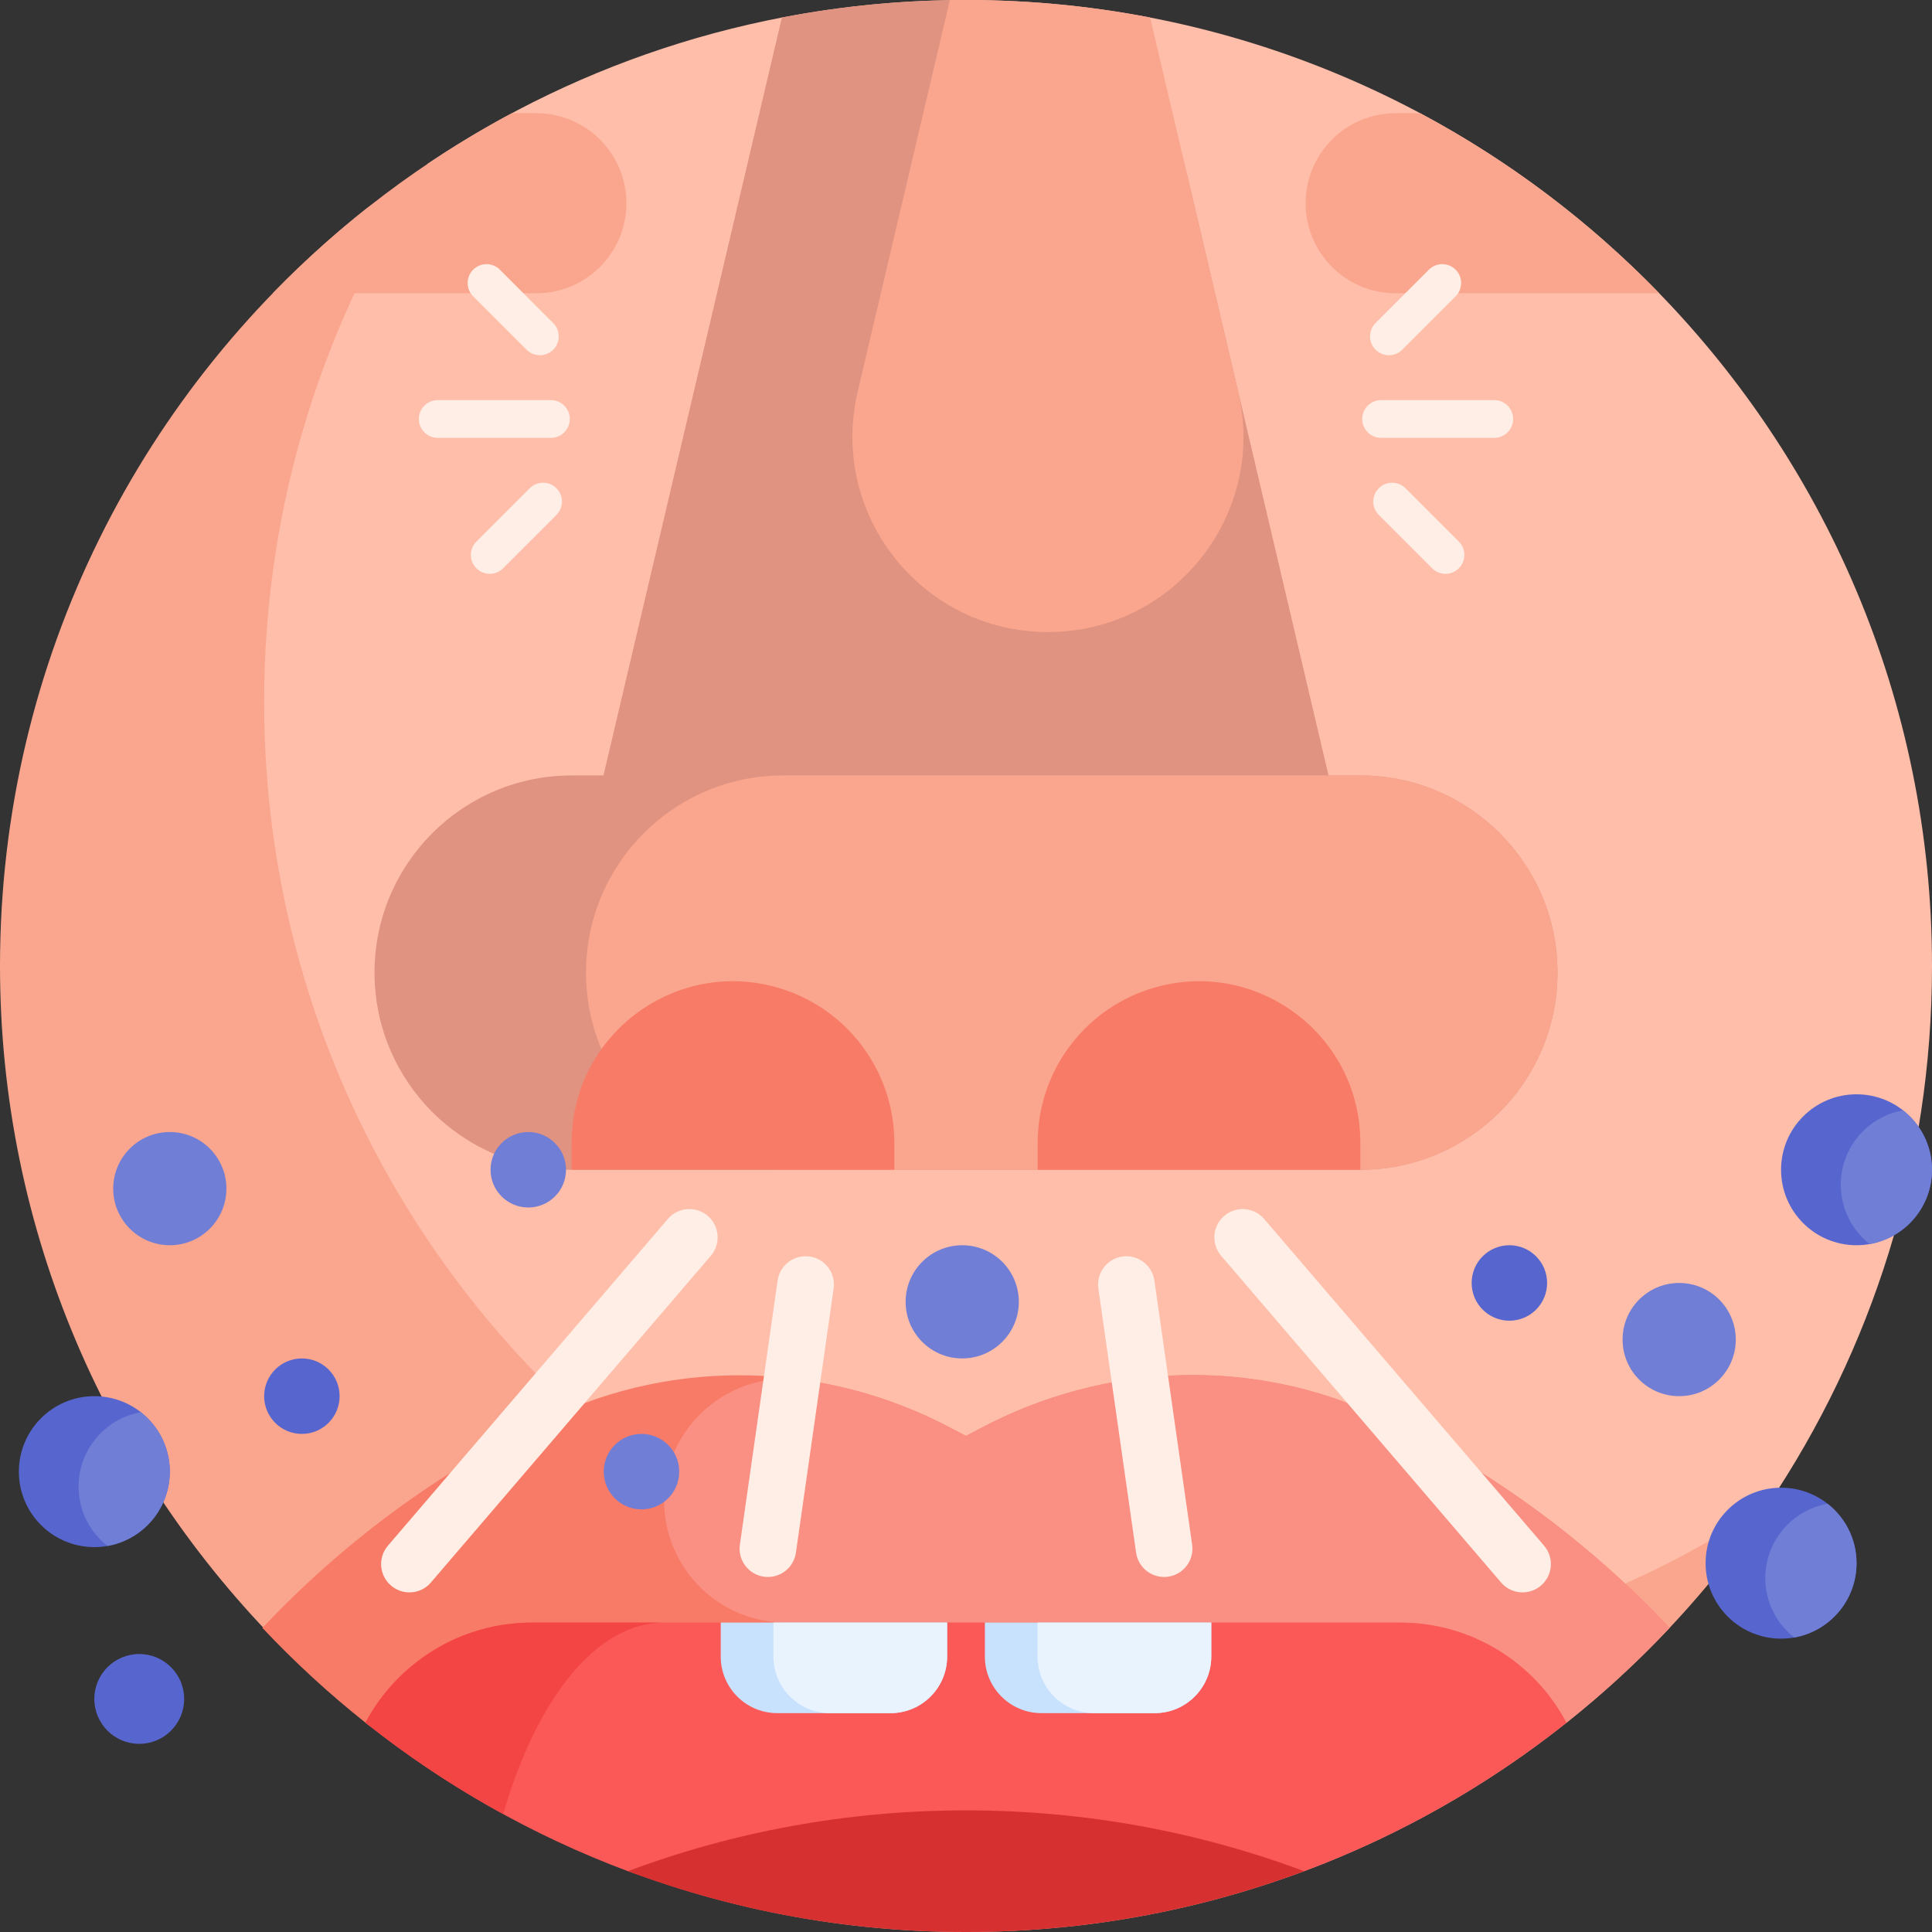 <svg id="Capa_1" enable-background="new 0 0 512 512" height="512" viewBox="0 0 512 512" width="512" xmlns="http://www.w3.org/2000/svg"><rect x="0" y="0" width="512" height="512" fill="#333333" stroke="none"/><g><path d="m470.991 395.033c-45.616 70.393-124.864 116.967-214.99 116.967-140.984 0-256.001-115.016-256.001-256.001 0-81.251 37.853-153.661 96.886-200.558 9.342-7.422 22.469 2.181 18.413 13.402-9.82 27.169-15.174 56.475-15.174 87.031 0 141.655 114.346 256.001 256.001 256.001 38.811 0 75.605-8.637 108.565-24.094 4.538-2.128 9.026 3.045 6.3 7.252z" fill="#faa68e"/><path d="m512 256c0 52.799-15.984 101.865-43.378 142.622-40.757 27.394-89.823 43.378-142.622 43.378-141.385 0-256-114.615-256-256 0-52.799 15.984-101.865 43.378-142.622 40.757-27.394 89.823-43.378 142.622-43.378 141.385 0 256 114.615 256 256z" fill="#ffbeaa"/><path d="m442.456 431.415c-43.847 46.589-305.166 57.255-345.613 25.109-9.696-7.706-18.82-16.1-27.299-25.109 21.44-22.781 47.008-41.633 75.51-55.36 34.082-16.415 73.835-15.24 107.225 2.538 1.234.657 2.474 1.304 3.721 1.942 1.286-.658 2.565-1.326 3.838-2.004 33.265-17.733 72.88-18.915 106.86-2.594 28.602 13.736 54.256 32.631 75.758 55.478z" fill="#f87b67"/><path d="m442.456 431.415c-8.479 9.009-17.603 17.403-27.299 25.109-8.408-15.781-25.028-26.524-44.157-26.524h-162.682c-17.849 0-32.318-14.469-32.318-32.318 0-19.756 17.559-34.823 37.108-31.969 13.523 1.975 26.785 6.285 39.171 12.879 1.234.657 2.474 1.304 3.721 1.942 1.226-.627 2.447-1.264 3.661-1.91 32.962-17.535 72.243-19.205 105.973-3.196 29.03 13.778 55.053 32.857 76.822 55.987z" fill="#fa9084"/><path d="m96.843 456.525c8.408-15.782 25.027-26.525 44.157-26.525h50c6.201 3.879 13.368 5.936 20.682 5.936h18.635c7.314 0 14.481-2.057 20.682-5.936h10l.114.072c6.236 3.942 13.461 6.034 20.838 6.034h18.095c7.377 0 14.603-2.092 20.839-6.034l.115-.072h50c19.129 0 35.749 10.743 44.157 26.525-20.799 16.531-44.229 29.893-69.56 39.359-27.886 10.42-151.307 10.42-179.193 0-25.332-9.466-48.762-22.829-69.561-39.359z" fill="#fb5858"/><path d="m133.355 480.763c-12.883-7.045-25.094-15.164-36.512-24.238 8.408-15.782 25.027-26.525 44.157-26.525h35c-18.043 0-33.853 20.312-42.645 50.763z" fill="#f44545"/><path d="m166.403 495.883c27.886-10.42 58.076-16.117 89.597-16.117s61.71 5.697 89.597 16.117c-27.886 10.42-58.076 16.117-89.597 16.117s-61.711-5.697-89.597-16.117z" fill="#d63030"/><path d="m191 430h60v9c0 8.284-6.716 15-15 15h-30c-8.284 0-15-6.716-15-15zm70 0v9c0 8.284 6.716 15 15 15h30c8.284 0 15-6.716 15-15v-9z" fill="#c8e2fd"/><path d="m306 454h-16.042c-8.284 0-15-6.716-15-15v-9h46.042v9c0 8.284-6.716 15-15 15zm-55-15v-9h-46.042v9c0 8.284 6.716 15 15 15h16.042c8.284 0 15-6.716 15-15z" fill="#e9f3fe"/><path d="m412.75 257.75c0 28.857-23.393 52.25-52.25 52.25h-209c-28.857 0-52.25-23.393-52.25-52.25 0-28.857 23.393-52.25 52.25-52.25h8.426l47.283-200.856c15.795-3.048 32.106-4.644 48.791-4.644h.5c27.757.053 51.762 19.393 58.123 46.411l37.451 159.089h8.426c28.857 0 52.25 23.393 52.25 52.25z" fill="#e09380"/><path d="m256 0c16.685 0 32.996 1.596 48.791 4.644l23.349 99.182c7.655 32.519-17.017 63.674-50.425 63.674-33.408 0-58.08-31.155-50.425-63.674l24.433-103.791c1.423-.023 2.849-.035 4.277-.035zm156.75 257.75c0-28.857-23.393-52.25-52.25-52.25h-152.95c-28.857 0-52.25 23.393-52.25 52.25 0 28.857 23.393 52.25 52.25 52.25h152.95c28.857 0 52.25-23.393 52.25-52.25zm-36.393-227.75h-6.495c-13.179 0-23.862 10.683-23.862 23.862 0 13.178 10.683 23.862 23.862 23.862h69.86c-18.442-19.002-39.805-35.151-63.365-47.724zm-304.078 47.723h69.86c13.178 0 23.861-10.683 23.861-23.861 0-13.179-10.683-23.862-23.862-23.862h-6.495c-23.56 12.573-44.923 28.722-63.364 47.723z" fill="#faa68e"/><path d="m237 302.813v7.187h-85.5v-7.188c0-29.179 28.587-49.783 56.269-40.556 17.456 5.819 29.231 22.155 29.231 40.557zm67.231-40.557c-17.456 5.819-29.231 22.155-29.231 40.557v7.187h85.5v-7.188c0-29.179-28.587-49.783-56.269-40.556z" fill="#f87b67"/><path d="m512 310c0 11.046-8.954 20-20 20s-20-8.954-20-20 8.954-20 20-20 20 8.954 20 20zm-422 60c0 5.523-4.477 10-10 10s-10-4.477-10-10 4.477-10 10-10 10 4.477 10 10zm320-30c0 5.523-4.477 10-10 10s-10-4.477-10-10 4.477-10 10-10 10 4.477 10 10zm-365 50c0 11.046-8.954 20-20 20s-20-8.954-20-20 8.954-20 20-20 20 8.954 20 20zm447 24.258c0 11.046-8.954 20-20 20s-20-8.954-20-20 8.954-20 20-20 20 8.954 20 20zm-443.195 35.977c0 6.574-5.329 11.902-11.902 11.902s-11.903-5.329-11.903-11.902 5.329-11.902 11.902-11.902 11.903 5.328 11.903 11.902z" fill="#5766ce"/><path d="m512 310c0 9.854-7.127 18.044-16.507 19.696-4.666-3.661-7.663-9.352-7.663-15.742 0-9.854 7.127-18.044 16.507-19.696 4.666 3.661 7.663 9.351 7.663 15.742zm-20 104.258c0 9.854-7.127 18.044-16.507 19.696-4.666-3.661-7.663-9.352-7.663-15.742 0-9.854 7.127-18.044 16.507-19.696 4.666 3.661 7.663 9.351 7.663 15.742zm-342-104.258c0 5.523-4.477 10-10 10s-10-4.477-10-10 4.477-10 10-10 10 4.477 10 10zm295 30c-8.284 0-15 6.716-15 15s6.716 15 15 15 15-6.716 15-15-6.716-15-15-15zm-275 40c-5.523 0-10 4.477-10 10s4.477 10 10 10 10-4.477 10-10-4.477-10-10-10zm85-50c-8.284 0-15 6.716-15 15s6.716 15 15 15 15-6.716 15-15-6.716-15-15-15zm-210-30c-8.284 0-15 6.716-15 15s6.716 15 15 15 15-6.716 15-15-6.716-15-15-15zm0 90c0 9.854-7.127 18.044-16.507 19.696-4.666-3.661-7.663-9.352-7.663-15.742 0-9.854 7.127-18.044 16.507-19.696 4.666 3.661 7.663 9.351 7.663 15.742z" fill="#717ed6"/><path d="m188.38 332.797-74.185 86.583c-1.128 1.317-2.614 2.146-4.19 2.468-2.19.447-4.556-.086-6.385-1.653-3.146-2.695-3.511-7.429-.816-10.575l74.185-86.583c2.695-3.146 7.43-3.51 10.575-.816 3.147 2.696 3.512 7.43.816 10.576zm26.18.195c-4.103-.581-7.899 2.264-8.485 6.364l-10 70c-.585 4.101 2.264 7.899 6.364 8.485.36.051.717.076 1.07.076 3.672 0 6.881-2.7 7.416-6.44l10-70c.584-4.1-2.265-7.899-6.365-8.485zm194.635 76.628-74.185-86.583c-2.695-3.146-7.43-3.51-10.575-.816-3.146 2.695-3.511 7.43-.816 10.575l74.185 86.583c1.128 1.317 2.614 2.146 4.19 2.468 2.19.447 4.556-.086 6.385-1.653 3.146-2.694 3.511-7.428.816-10.574zm-103.269-70.264c-.586-4.101-4.382-6.945-8.485-6.364-4.101.586-6.95 4.385-6.364 8.485l10 70c.535 3.741 3.744 6.44 7.416 6.44.353 0 .71-.025 1.07-.076 4.101-.586 6.95-4.385 6.364-8.485zm-154.926-228.32c0-2.761-2.239-5-5-5h-30c-2.761 0-5 2.239-5 5 0 2.761 2.239 5 5 5h30c2.761 0 5-2.239 5-5zm-4.393-18.358c1.953-1.953 1.953-5.118 0-7.071l-14.142-14.142c-1.953-1.953-5.118-1.953-7.071 0-1.953 1.953-1.953 5.118 0 7.071l14.142 14.142c1.952 1.952 5.118 1.952 7.071 0zm.857 36.715c-1.953-1.953-5.118-1.953-7.071 0l-14.142 14.142c-1.953 1.953-1.953 5.118 0 7.071 1.953 1.953 5.118 1.953 7.071 0l14.142-14.142c1.953-1.952 1.953-5.118 0-7.071zm213.536-18.357c0 2.761 2.239 5 5 5h30c2.761 0 5-2.239 5-5 0-2.761-2.239-5-5-5h-30c-2.761 0-5 2.238-5 5zm4.393 18.357c-1.953 1.953-1.953 5.118 0 7.071l14.142 14.142c1.953 1.953 5.118 1.953 7.071 0 1.953-1.953 1.953-5.118 0-7.071l-14.142-14.142c-1.952-1.952-5.118-1.952-7.071 0zm-.857-36.715c1.953 1.953 5.118 1.953 7.071 0l14.142-14.142c1.953-1.953 1.953-5.118 0-7.071-1.953-1.953-5.118-1.953-7.071 0l-14.142 14.142c-1.953 1.952-1.953 5.118 0 7.071z" fill="#ffeee5"/></g></svg>